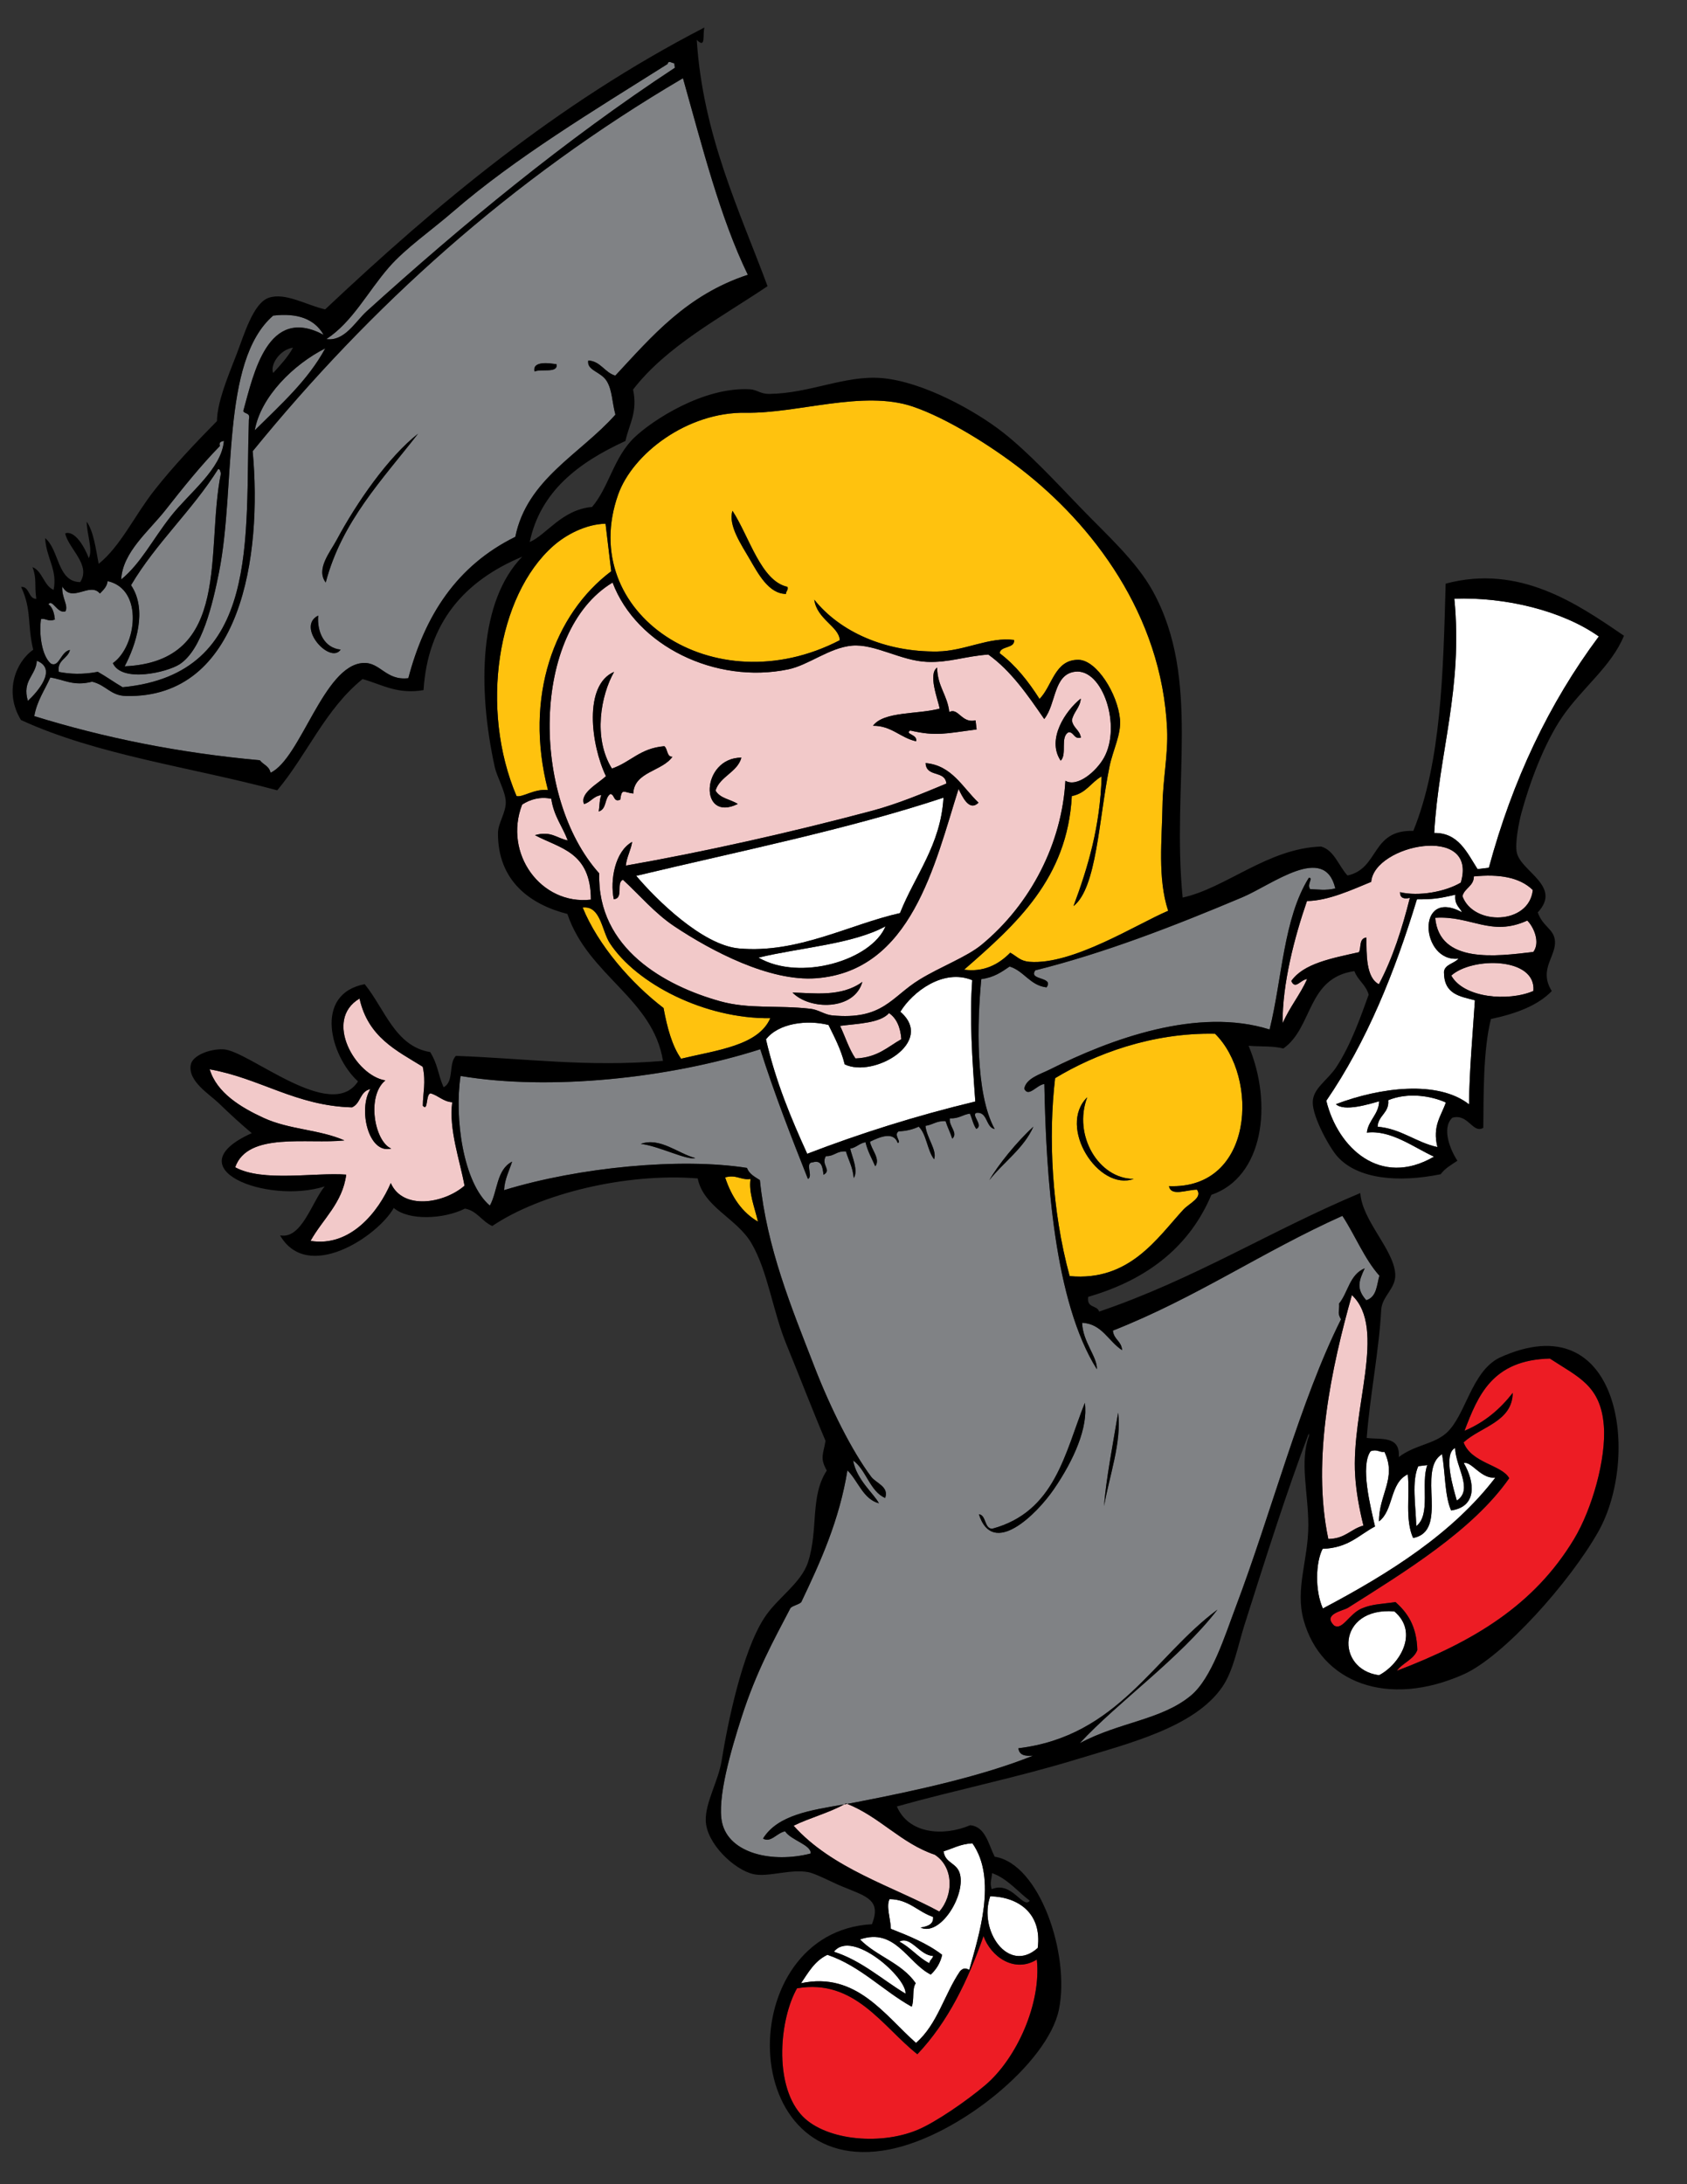 <?xml version="1.0" encoding="utf-8"?>
<!-- Generator: Adobe Illustrator 14.0.0, SVG Export Plug-In . SVG Version: 6.00 Build 43363)  -->
<!DOCTYPE svg PUBLIC "-//W3C//DTD SVG 1.0//EN" "http://www.w3.org/TR/2001/REC-SVG-20010904/DTD/svg10.dtd">
<svg version="1.0" xmlns="http://www.w3.org/2000/svg" xmlns:xlink="http://www.w3.org/1999/xlink" x="0px" y="0px" width="612px"
	 height="792px" viewBox="0 0 612 792" enable-background="new 0 0 612 792" xml:space="preserve">
<rect x="0" y="0" width="612" height="792" fill="#333333" stroke="none"/>
<g id="Layer_2_x23_808284">
	<g>
		<g>
			<path fill="none" d="M221.425,287.906c-2.235,1.464-1.215,5.487-4.235,6.335c0.375-1.936,0.233-4.277,0.953-5.942
				c-2.952,0.406-3.721,2.527-6.271,3.249c-1.637-3.966,5.001-7.329,7.946-10.109c-5.4-11.198-8.243-33.04,2.961-37.816
				c-4.812,8.468-7.692,23.954-0.794,35.059c6.817-2.308,10.147-7.373,19.008-8.105c1.271,0.906,0.841,3.975,2.954,3.809
				c-3.646,5.328-13.92,5.414-14.216,13.358c-3.661-0.446-4.099-2.075-4.728,2.231C222.457,291.008,223.057,288.058,221.425,287.906
				z"/>
			<path fill="#808285" d="M294.103,672.091c-14.032,3.606-29.595-0.061-32.136-11.134c-1.989-8.642,3.349-26.763,7.066-38.291
				c5.371-16.686,11.585-27.784,17.733-39.586c0.977-0.967,2.93-1.166,3.907-2.133c7.058-14.772,13.83-29.754,16.75-47.794
				c3.896,3.852,5.673,10.438,11.422,11.951c-1.628-3.309-8.167-8.525-9.354-15.528c4.759,3.384,6.061,11.205,11.619,13.592
				c1.465-4.13-3.271-5.297-5.087-7.715c-6.856-9.168-14.681-24.672-20.609-39.987c-8.353-21.51-17.199-42.788-19.749-67.544
				c-1.792-1.207-3.808-2.11-4.693-4.433c-23.969-3.77-60.739-0.317-88.109,8.062c0.226-4.051,1.851-6.985,2.923-10.34
				c-5.72,2.923-5.215,10.753-8.078,15.952c-9.708-8.219-12.925-31.871-10.628-47.01c32.248,5.414,75.654,0.889,108.725-9.699
				c5.205,16.373,11.227,31.746,17.292,47.044c2.044-0.887-1.326-5.998,1.774-6.04c3.217-0.94,3.56,1.776,3.873,4.531
				c3.174-1.733-1.05-3.551,0.855-6.763c3.214,0.049,3.825-1.949,7.288-1.705c0.938,3.199,2.481,5.651,2.821,9.651
				c1.78-2.659-0.675-7.949-1.278-10.669c2.309-0.416,3.239-1.915,5.548-2.33c0.804,3.372,2.301,5.881,3.544,8.732
				c2.023-2.653-1.54-6.197-1.902-8.929c3.606-1.751,8.546-3.8,10.045,0.461c1.563-0.274-1.648-2.907,0.329-4.202
				c3.004-0.117,5.318-0.775,7.288-1.705c2.836,2.678,3.1,8.646,5.578,11.818c1.215-3.181-2.758-7.821-3.116-12.114
				c2.697-0.357,3.921-1.874,7.288-1.705c0.702,2.239,1.707,4.113,2.428,6.368c2.281-2.094-1.358-4.537-0.885-7.386
				c3.367,0.169,4.573-1.346,7.271-1.704c0.822,1.792,1.237,4.101,2.33,5.548c2.828-1.292-2.154-5.239,0.132-5.843
				c4.028-0.396,3.271,5.297,6.532,5.877c-7.099-12.92-6.34-39.008-4.85-54.362c4.612-0.587,7.405-2.604,10.275-4.561
				c5.201,1.579,7.453,6.911,13.393,7.552c2.856-3.95-6.763-2.45-4.07-6.172c25.024-6.242,50.3-16.035,75.08-26.479
				c10.88-4.582,29.9-19.678,33.747-3.212c-3.646,0.836-6.205,0.328-9.126,0.261c-1.305-1.908,1.352-4.203-0.492-4.104
				c-9.222,14.806-9.635,36.535-14.223,54.983c-26.008-8.191-57.557,3.376-79.838,14.562c-3.272,1.641-8.523,3.12-9.16,6.925
				c1.54,3.301,4.527-1.444,7.288-1.706c0.628,33.606,3.584,78.83,19.054,103.424c0.251-4.418-5.119-9.862-5.349-16.842
				c7.199,0.3,9.552,6.765,14.508,9.916c-0.272-3.436-2.998-3.751-3.347-7.091c30.241-11.914,54.319-28.656,83.256-41.611
				c4.625,7.043,8.016,15.654,13.423,21.701c-0.991,3.449-0.935,7.691-4.762,8.896c-3.731-4.219-2.677-6.998-0.556-11.588
				c-5.548,2.33-5.984,8.678-9.292,12.768c0.172,3.032-0.752,3.281,0.688,5.745c-14.81,29.541-25.102,69.71-38.261,104.482
				c-3.832,10.137-8.604,25.606-16.156,31.905c-10.755,8.954-26.009,9.603-40.38,17.325c14.1-15.199,36.156-30.572,49.971-48.444
				c-23.08,17.109-36.038,45.891-72.213,50.261c0.343,2.716,2.702,2.867,5.301,2.694c-18.233,7.336-42.073,12.604-63.736,16.795
				c-1.221,0.233-2.441,0.466-3.664,0.682c-0.146-0.068-0.294-0.138-0.439-0.189c-0.227,0.131-0.454,0.262-0.683,0.376
				c-11.978,2.077-24.072,3.77-29.421,12.389c2.819,1.674,5.039-2.096,8.01-2.625C286.975,667.309,294.333,668.941,294.103,672.091z
				 M359.91,554.336c-2.892-0.104-2.068-4.956-4.792-5.254c5.009,15.894,21.043-0.094,27.197-9.086
				c7.266-10.583,12.49-22.413,11.232-31.315C386.271,526.982,382.712,548.221,359.91,554.336z M405.628,512.228
				c-1.764,10.757-4.496,24.716-5.094,33.91C402.336,535.411,406.982,522.957,405.628,512.228z M358.897,427.938
				c5.177-6.586,12.496-11.504,15.99-19.397C368.88,413.977,361.937,422.613,358.897,427.938z M232.467,414.784
				c6.434,0.721,16.911,6.09,19.761,5.124C246.021,418.328,239.414,412.252,232.467,414.784z"/>
			<path fill="#808285" d="M133.021,112.875c-4.099,3.717-8.013,11.001-14.61,10.075c9.535-6.259,14.913-17.101,22.688-26.028
				c6.1-6.992,15.284-13.278,23.376-20.283c22.408-19.387,50.734-36.431,77.679-53.413c0.422-1.542,1.473-0.298,2.462-0.295
				c0.063,0.53,0.129,1.077,0.196,1.642C204.863,50.849,167.711,81.506,133.021,112.875z"/>
			<path fill="#808285" d="M117.983,126.332c-6.288,11.645-16.23,20.433-25.56,29.702
				C94.585,143.826,106.486,132.132,117.983,126.332z"/>
			<path fill="#808285" d="M10.11,254.141c-2.19-7.421,2.915-9.108,3.252-14.542C20.985,242.57,13.546,250.971,10.11,254.141z"/>
			<path fill="#808285" d="M62.021,187.149c-6.802,8.654-10.858,17.066-18.059,22.976c0.54-9.968,9.982-17.43,16.122-25.241
				c6.351-8.08,12.87-16.197,19.7-23.173c-0.476-1.365,0.446-1.631,1.444-1.838C80.384,170.051,68.625,178.727,62.021,187.149z"/>
			<path fill="#808285" d="M80.144,171.658c-5.7,27.981,4.202,68.21-34.907,69.949c4.012-7.626,8.355-20.443,2.303-29.413
				c8.997-15.23,22.226-27.135,31.586-42.079C79.915,170.038,79.879,171.048,80.144,171.658z"/>
			<path fill="#808285" d="M90.29,152.127c-1.465,43.204,4.499,92.247-45.809,97.062c-3.075-1.782-5.908-3.854-8.994-5.583
				c-5.545,1.046-10.081,0.827-14.148,0.031c-0.76-4.314,3.344-4.806,4.039-7.976c-3.358,0.628-3.858,6.445-6.894,4.988
				c-3.393-2.836-4.375-10.888-3.608-16.217c1.93-0.249,2.579,1.113,5.022,0.231c-0.22-2.558-0.923-4.52-2.33-5.548
				c1.433-2.08,3.171,3.453,6.138,2.594c1.273-2.112-1.481-5.129-1.082-9.027c3.486,6.225,9.943-1.833,13.623,2.53
				c1.218-1.273,2.569-2.441,2.791-4.497c13.221,2.942,10.495,23.751,1.899,29.741c3.295,7.236,19.7,3.311,24.193,0.431
				c8.194-5.283,12.039-21.977,14.318-33.35c6.249-31.36,0.466-76.436,19.646-93.094c8.722-1.028,14.962,1.121,18.299,6.964
				c-20.253-10.823-25.373,14.036-29.138,27.634C88.751,150.283,90.921,149.433,90.29,152.127z"/>
			<path fill="#808285" d="M98.146,280.203c-0.508-2.506-2.672-2.906-3.873-4.531c-29.385-2.653-56.528-8.159-81.835-16
				c0.925-5.453,3.779-9.419,5.814-13.999c4.905,0.696,8.32,3.287,15.166,1.513c5.184,1.287,6.641,5.049,12.276,5.188
				c41.861,0.967,49.475-50.848,45.972-88.756c42.697-52.412,93.471-98.49,156.098-135.252
				c7.016,24.827,13.411,50.405,23.525,71.271c-22.206,7.326-34.743,22.252-48.064,36.562c-3.858-1.081-5.309-5.226-9.814-5.484
				c-0.653,3.668,4.587,3.977,6.729,7.519c1.991,3.299,1.871,7.511,3.116,12.114c-12.679,14.319-32.078,23.355-36.313,44.311
				c-21.323,10.499-32.881,28.671-38.812,51.252c-8.224,0.986-10.163-5.927-16.477-5.5
				C117.37,241.339,109.097,275.057,98.146,280.203z M115.44,223.204c-8.165,4.083,4.345,17.88,8.139,12.344
				C117.702,234.986,114.948,229.229,115.44,223.204z M122.141,195.762c-2.366,4.428-7.643,10.611-3.975,15.461
				c5.839-22.188,20.586-37.344,33.492-53.962C140.832,165.755,129.397,182.214,122.141,195.762z M201.921,132.09
				c-2.104-0.337-8.918-1.481-8.01,2.625C196.313,133.629,202.448,135.479,201.921,132.09z"/>
		</g>
	</g>
</g>
<g id="Layer_3_x23_FFC20E">
	<g>
		<g>
			<path fill="none" d="M330.201,264.881c-2.164,1.334,2.804,1.398,2.133,3.907c-5.716-1.24-8.901-5.68-15.641-5.618
				c3.942-5.311,16.249-4.063,24.21-6.231c-0.691-3.455-4.285-12.459-0.949-14.871c0.185,7.037,3.69,9.808,4.429,16.119
				c3.243-1.741,4.496,4.23,9.52,3.021c0.131,1.094,0.263,2.188,0.394,3.283C342.975,265.97,339.688,267.057,330.201,264.881z"/>
			<path fill="#FFC20E" d="M429.275,438.634c-9.485,10.294-19.555,26.121-41.235,24.088c-6.517-23.846-7.779-50.594-5.271-71.776
				c14.442-8.72,35.042-16.565,58.008-16.109c15.959,15.656,14.241,56.463-16.688,55.261c0.689,3.872,6.448,1.274,10.144,1.282
				C436.356,434.334,431.44,436.293,429.275,438.634z M394.422,397.874c-10.912,10.69,4.084,34.231,16.866,29.596
				C398.594,427.481,389.17,411.649,394.422,397.874z"/>
			<path fill="#FFC20E" d="M274.972,442.973c-5.611-3.265-9.507-8.712-11.912-16.037c4.126-1.171,5.593,1.081,9.225,0.56
				C271.519,432.391,273.787,437.859,274.972,442.973z"/>
			<path fill="#FFC20E" d="M279.45,369.195c-4.337,9.972-19.32,11.577-32.37,14.701c-3.281-4.654-5.041-11.241-6.365-18.384
				c-11.762-8.997-23.747-22.753-29.342-36.443c6.587-0.754,6.91,8.451,9.879,12.968
				C230.964,356.795,255.762,369.502,279.45,369.195z"/>
			<path fill="#FFC20E" d="M198.775,286.458c-5.071-0.485-9.203,2.803-11.392,2.198c-13.409-31.571-7.042-72.657,13.279-90.649
				c4.639-4.129,11.897-7.964,19.008-8.105c0.688,5.745,1.377,11.49,2.065,17.235C201.084,222.653,190.025,252.664,198.775,286.458z
				"/>
			<path fill="#FFC20E" d="M366.494,345.445c-4.373,4.461-9.799,7.088-16.742,6.168c18.843-16.427,37.479-32.986,39.074-62.956
				c5.285-1.05,6.933-4.958,10.801-7.122c-0.484,17.956-4.894,32.828-10.184,47.006c8.442-6.544,9.13-31.341,13.073-50.683
				c1.218-5.904,4.299-11.598,3.778-17.102c-0.855-9.159-8.448-21.43-15.064-21.504c-8.665-0.089-9.414,9.436-14.118,14.179
				c-4.101-6.429-8.699-12.243-14.474-16.58c0.276-2.756,5.551-1.584,5.253-4.792c-9.01-1.227-17.951,4.042-27.805,4.165
				c-18.855,0.265-35.327-7.075-44.688-18.77c0.938,7.103,9.043,9.756,9.252,14.691c-45.855,23.74-95.557-9.95-80.415-52.782
				c5.218-14.777,25.03-30.072,46.389-29.701c18.7,0.326,42.462-8.349,60.483-2.253c12.436,4.198,28.553,14.373,39.355,22.755
				c25.467,19.737,51.098,52.428,52.933,94.369c0.393,8.919-1.538,18.135-1.679,27.673c-0.172,12.022-1.833,26.234,2.062,38.047
				c-11.405,4.835-34.583,19.684-50.229,18.506C370.086,348.5,369.059,346.872,366.494,345.445z M285.157,215.353
				c-0.093-1.064,0.906-1.271,0.525-2.56c-9.609-2.04-13.806-18.1-19.954-27.578c-1.646,5.227,3.142,12.18,6.267,17.563
				C275.078,208.098,278.933,215.371,285.157,215.353z"/>
		</g>
	</g>
</g>
<g id="Layer_4_x23_F2C9C9">
	<g>
		<g>
			<path fill="#F2C9C9" d="M326.982,376.819c-4.974,2.781-8.568,6.646-16.645,6.989c-2.311-3.365-3.721-7.896-5.579-11.818
				c6.782-0.865,14.483-1.007,17.76-4.626C325.089,369.12,326.637,372.195,326.982,376.819z"/>
			<path fill="#F2C9C9" d="M339.109,672.525c6.976,4.522,6.83,14.738,1.638,20.615c-16.879-9.146-38.927-15.558-52.847-31.129
				c5.765-2.841,12.831-4.659,18.325-7.729c0.374-0.062,0.748-0.124,1.122-0.187C319.108,658.74,326.91,668.42,339.109,672.525z"/>
			<path fill="#F2C9C9" d="M494.615,553.178c-4.687,1.272-6.539,4.772-12.738,4.856c-6.132-29.026,1.346-62.874,8.55-88.435
				c12.882,12.123-0.41,41.447,1.204,65.621C492.007,540.969,493.064,546.895,494.615,553.178z"/>
			<path fill="#F2C9C9" d="M556.28,359.331c-9.17,3.943-25.329,2.532-29.789-5.588C534.051,346.923,557.354,347.01,556.28,359.331z"
				/>
			<path fill="#F2C9C9" d="M554.053,333.791c2.42,2.398,4.77,7.961,2.197,11.392c-13.475,1.597-34.077,4.361-35.598-12.384
				C533.623,331.921,540.901,339.824,554.053,333.791z"/>
			<path fill="#F2C9C9" d="M556.057,322.729c-1.312,12.645-21.57,13.061-25.522,2.226c0.709-2.912,4.175-3.657,4.138-7.155
				C543.805,316.878,551.301,318.061,556.057,322.729z"/>
			<path fill="#F2C9C9" d="M474.198,355.015c-2.545,5.681-6.431,10.309-8.898,16.051c-0.147-14.256,4.313-31.301,8.837-44.348
				c7.741-0.095,16.25-4.063,23.309-6.956c1.066-13.534,38.864-21.151,32.499,0.268c-5.566,3.338-15.294,5.093-22.061,3.476
				c0.002,2.185,1.45,2.549,3.578,2.068c-2.823,11.178-6.225,21.87-11.232,31.315c-4.728-2.399-4.491-10.995-4.527-16.939
				c-2.755,0.312-1.833,3.515-2.692,5.317c-9.813,2.199-20.066,4.052-24.557,10.435
				C469.893,359.034,471.812,355.214,474.198,355.015z"/>
			<path fill="#F2C9C9" d="M141.764,428.983c-4.431,10.348-14.667,23.35-29.104,20.97c4.409-7.934,11.593-13.686,12.938-24.027
				c-11.412-0.869-30.31,2.8-40.278-2.665c4.517-12.96,26.372-8.312,39.624-9.743c-9.134-4.005-19.938-3.854-29.28-8.146
				c-8.314-3.825-17.03-9.111-19.595-17.631c18.267,3.222,31.226,13.237,51.602,13.796c3.288-1.365,2.761-5.76,6.698-6.63
				c-4.492,7.094-0.802,23.701,7.562,21.571c-6.044-2.536-9.079-19.03-2.129-24.719c-10.78-1.674-22.57-21.905-9.367-29.679
				c3.103,14.023,13.429,18.856,22.925,24.725c1.236,5.679,0.059,9.462,0.031,14.148c2.02,2.238,0.978-4.141,2.791-4.497
				c2.867,0.767,4.575,3.008,7.878,3.219c-1.29,9.936,2.776,20.999,4.459,30.267C161.09,436.414,146.109,438.903,141.764,428.983z"
				/>
			<path fill="#F2C9C9" d="M194.078,302.838c9.042,4.831,20.265,6,20.283,23.376c-18.136,2.069-31.802-16.741-24.943-34.472
				c2.913-1.893,6.549-2.953,10.571-2.099c0.937,6.374,4.057,9.972,5.972,15.101C202.093,304.011,199.86,301.157,194.078,302.838z"
				/>
			<path fill="#F2C9C9" d="M333.552,355.22c-10.244,6.274-13.2,14.746-31.746,12.961c-2.632-0.257-4.949-2.078-7.78-2.397
				c-12.114-1.375-22.242,0.22-32.793-2.73c-19.827-5.533-44.612-19.004-43.849-46.359c-24.798-27.622-24.681-87.713,4.845-105.455
				c8.66,22.913,37.327,36.942,63.71,31.474c7.396-1.528,14.861-7.833,23.112-8.597c8.304-0.752,17.798,5.533,27.326,5.882
				c7.998,0.308,13.749-2.064,22.159-2.655c8.253,5.914,14.26,14.646,20.283,23.376c4.397-5.417,3.255-16.259,11.263-17.167
				c9.925-1.12,16.844,19.712,10.4,31.22c-2.714,4.852-9.624,10.865-13.985,8.335c-1.249,22.575-12.479,44.646-30.342,59.412
				C350.728,347.022,341.306,350.458,333.552,355.22z M287.495,359.907c6.287,6.444,22.479,6.533,25.343-3.87
				C305.156,361.692,294.865,360.046,287.495,359.907z M296.03,354.721c34.639-2.573,43.067-41.356,51.696-68.631
				c1.304,2.48,3.783,8.409,7.254,4.958c-5.812-5.512-9.67-13.548-19.201-14.348c0.276,5.343,7.021,2.437,7.549,7.42
				c-8.441,3.509-17.62,7.384-27.1,9.907c-29.445,7.847-61.216,14.95-89.194,19.846c0.326-3.213,1.82-5.508,2.299-8.6
				c-6.203,3.379-8.104,13.857-6.667,20.778c3.729-0.291,0.699-5.894,3.317-7.057c6.083,5.601,11.532,12.146,18.676,16.909
				C258.115,344.853,279.166,355.962,296.03,354.721z M268.961,274.717c-14.687,0.026-15.501,23.762-1.315,16.807
				c-2.617-1.715-6.392-1.957-8.075-4.859C261.171,281.496,267.535,280.039,268.961,274.717z M217.19,294.241
				c3.02-0.848,2-4.871,4.235-6.335c1.631,0.151,1.031,3.102,3.578,2.068c0.628-4.307,1.066-2.677,4.728-2.231
				c0.296-7.944,10.571-8.03,14.216-13.358c-2.113,0.167-1.684-2.903-2.954-3.809c-8.861,0.732-12.191,5.797-19.008,8.105
				c-6.898-11.105-4.019-26.591,0.794-35.059c-11.204,4.777-8.361,26.618-2.961,37.816c-2.944,2.781-9.583,6.143-7.946,10.109
				c2.55-0.722,3.319-2.843,6.271-3.249C217.423,289.964,217.565,292.306,217.19,294.241z M392.082,253.304
				c-5.452,4.295-12.543,14.736-7.292,22.518c2.43-2.303-0.349-8.699,2.924-10.34c1.963,0.025,1.881,2.671,4.398,1.97
				c-0.449-2.877-2.781-3.378-3.249-6.271C389.419,258.149,391.852,256.592,392.082,253.304z M332.334,268.788
				c0.671-2.508-4.297-2.572-2.133-3.907c9.487,2.176,12.773,1.088,24.095-0.39c-0.131-1.094-0.263-2.188-0.394-3.283
				c-5.023,1.209-6.276-4.763-9.52-3.021c-0.738-6.311-4.244-9.082-4.429-16.119c-3.336,2.412,0.258,11.416,0.949,14.871
				c-7.961,2.168-20.268,0.92-24.21,6.231C323.433,263.108,326.618,267.548,332.334,268.788z"/>
		</g>
	</g>
</g>
<g id="Layer_5_x23_FFFFFF">
	<g>
		<g>
			<path fill="#FFFFFF" d="M524.515,399.767c-1.67,4.883-4.967,8.486-3.058,16.166c-7.835-1.697-13.11-6.649-21.695-7.373
				c0.151-4.094,4.323-5.026,3.842-9.617C510.757,395.969,519.251,397.38,524.515,399.767z"/>
			<path fill="#FFFFFF" d="M520.209,419.412c-19.404,11.309-34.894-3.172-39.059-20.276c14.672-21.425,24.786-46.433,32.871-73.035
				c5.739-0.011,7.642-0.205,13.952-1.672c-0.395,3.655,1.451,4.439,2.428,6.369c-16.91-9.125-15.062,18.316-1.315,16.807
				c-1.482,1.808-4.975,2.053-5.253,4.792c-0.035,8.242,5.886,8.885,11.225,10.31c-0.809,12.498-1.962,24.724-2.14,37.718
				c-11.248-8.764-32.016-6.223-48.288-0.041c3.036,2.758,11.715,0.07,15.691-1.048c-0.17,4.807-3.918,6.817-4.467,11.357
				C504.594,409.663,512.665,415.945,520.209,419.412z"/>
			<path fill="#FFFFFF" d="M540.121,314.648c-1.367,0.164-2.735,0.328-4.104,0.492c-3.886-6.09-6.96-13.214-15.722-13.1
				c1.632-28.934,10.479-52.21,7.302-84.955c18.617-0.653,39.18,4.358,52.405,13.699
				C561.936,254.993,548.675,282.978,540.121,314.648z"/>
			<path fill="#FFFFFF" d="M527.873,525.051c0.225,7.084,6.712,15.047,0.621,19.072C527.34,539.995,523.383,527.236,527.873,525.051
				z"/>
			<path fill="#FFFFFF" d="M513.786,553.378c-0.199-7.59-1.737-16.233,0.726-21.731c1.094-0.131,2.188-0.262,3.282-0.394
				C515.348,537.755,519.2,549.208,513.786,553.378z"/>
			<path fill="#FFFFFF" d="M479.903,583.245c-2.967-6.669-2.589-16.825-0.095-21.633c9.38-0.31,13.15-5.027,19.008-8.105
				c-1.646-7.226-5.42-21.932-1.604-27.279c2.424-0.897,3.092,0.479,5.022,0.23c4.587,9.475-2.022,15.4-1.974,25.211
				c5.434-4.154,3.782-13.877,10.441-17.068c0.84,7.443-1.072,16.379,1.933,23.077c13.211-2.502,1.244-24.793,10.51-30.396
				c1.167,6.693,0.95,15.165,3.279,20.419c9.499-1.347,8.633-10.313,4.599-17.201c2.825-0.737,6.256,5.894,11.456,5.287
				C527.077,555.896,504.419,570.3,479.903,583.245z"/>
			<path fill="#FFFFFF" d="M338.512,709.226c-0.161,1.112-1.297,1.474-1.346,2.658c-4.08-2.061-6.865-5.768-10.931-7.847
				C330.463,701.83,333.626,709.117,338.512,709.226z"/>
			<path fill="#FFFFFF" d="M302.534,707.71c6.506-8.376,26.478,9.366,25.964,15.203C319.918,717.749,312.618,710.958,302.534,707.71
				z"/>
			<path fill="#FFFFFF" d="M348.326,714.709c-5.743,8.371-8.212,19.316-16.023,26.062c-11.304-9.953-21.685-25.949-41.72-21.64
				c2.66-3.857,4.879-8.061,9.587-10.307c11.932,4.051,20.056,12.945,30.559,18.814c1.048-2.397,0.028-6.42,1.479-8.502
				c-5.085-7.403-14.172-9.713-20.219-15.891c12.761-4.374,17.274,8.544,25.668,12.74c2.014-1.871,3.469-4.196,4.138-7.155
				c-5.406-4.156-11.986-6.819-18.611-9.425c-0.093-3.526-1.815-8.35-0.458-10.767c6.907,0.039,10.264,4.597,15.756,6.437
				c0.29,2.705-1.965,3.427-4.53,3.873c7.015,3.252,16.153-11.232,14.349-19.202c-1.019-4.439-5.358-3.901-6.007-8.438
				c3.397-1.031,6.062-2.669,10.473-2.92c9.106,12.888,2.274,33.6-1.156,45.925C350.282,713.521,349.428,713.623,348.326,714.709z"
				/>
			<path fill="#FFFFFF" d="M376.461,706.343c-10.644,9.601-21.611-6.377-17.231-18.747
				C369.56,687.832,378.072,693.888,376.461,706.343z"/>
			<path fill="#FFFFFF" d="M500.285,607.441c-15.93-2.097-15.291-24.841,5.552-23.142
				C514.99,592.082,507.538,603.711,500.285,607.441z"/>
			<path fill="#FFFFFF" d="M353.814,399.41c-21.713,5.221-41.93,11.633-60.979,18.962c-5.817-12.796-11.359-25.902-14.962-41.496
				c4.58-5.925,14.975-7.171,22.684-5.216c2.182,4.456,4.501,8.757,5.874,14.281c10.527,5.069,32.991-8.064,20.191-19.069
				c4.373-7.218,15.626-15.782,26.082-11.45C351.675,368.969,352.696,384.144,353.814,399.41z"/>
			<path fill="#FFFFFF" d="M326.498,331.091c-18.409,4.131-37.05,14.724-58.402,12.826c-13.446-1.198-30.391-18.141-37.287-26.333
				c37.717-9.012,76.872-16.878,111.468-28.342C341.243,306.518,331.957,317.308,326.498,331.091z"/>
			<path fill="#FFFFFF" d="M321.244,335.883c-5.097,12.317-31.011,20.105-46.09,11.351
				C290.613,343.525,309.327,342.375,321.244,335.883z"/>
		</g>
	</g>
</g>
<g id="Layer_6_x23_ED1C24">
	<g>
		<g>
			<path fill="#ED1C24" d="M506.752,605.834c2.033-2.862,6.173-4.069,7.42-7.549c-0.245-8.851-3.691-13.588-7.908-17.366
				c-4.925,0.729-8.383,0.675-12.212,2.296c-4.657,1.945-7.038,8.127-10.079,6.202c-4.28-4.17,3.25-5.298,5.057-6.434
				c20.392-12.919,45.226-27.982,58.473-46.966c-2.575-4.842-13.764-5.443-16.543-13.002c6.249-5.743,17.67-7.407,17.828-17.953
				c-4.436,5.683-9.922,10.554-17.499,13.751c4.932-12.974,10.172-25.689,30.976-26.188c10.148,6.675,18.416,9.674,19.562,24.295
				c0.937,11.872-4.213,30.267-10.873,41.262C556.537,582.039,534.683,595.186,506.752,605.834z"/>
			<path fill="#ED1C24" d="M332.757,772.351c-14.18,5.845-34.372,3.495-42.313-5.751c-9.795-11.4-7.547-34.615-1.306-45.63
				c20.915-3.634,31.015,13.938,43.656,23.905c11.18-11.78,18.319-26.736,24.004-42.836c2.71,7.566,11.263,13.514,19.334,8.506
				c1.691,15.856-7.273,35.835-18.687,45.527C350.596,761.871,339.269,769.663,332.757,772.351z"/>
		</g>
	</g>
</g>
<g id="Layer_1_x23_000000">
	<g>
		<g>
			<path fill="#000000" d="M322.776,779.374c-56.528,11.231-57.169-78.929-6.453-81.642c3.467-8.845-1.916-10.055-10.798-13.69
				c-3.408-1.378-9.56-4.665-12.276-5.188c-6.617-1.236-14.566,1.901-19.893,0.719c-6.911-1.514-17.206-11.154-17.33-19.568
				c-0.097-6.596,4.586-14.268,5.75-21.483c2.144-13.368,7.407-39.354,15.437-51.798c4.693-7.292,13.347-12.509,15.892-20.22
				c3.879-11.772,0.658-23.891,6.833-33.285c-2.598-4.597-1.273-5.848-0.458-10.768c-4.781-11.237-9.205-22.83-14.175-34.93
				c-4.992-12.132-6.74-26.577-12.731-36.769c-5.355-9.088-17.361-13.025-19.46-23.457c-26.159-2.068-57.224,5.574-74.52,17.255
				c-3.711-1.585-5.572-5.541-9.913-6.305c-7.807,3.884-20.455,4.429-25.834-0.234c-5.794,10.269-31.25,27.228-41.248,9.938
				c7.842,1.471,11.452-11.97,16.187-17.757c-20.645,6.602-55.024-6.466-26.456-19.307c-4.109-3.462-7.224-6.297-12.144-11.032
				c-3.156-3.038-11.142-7.874-9.977-13.789c0.663-3.444,7.042-5.787,11.818-5.579c9.153,0.395,39.039,26.765,48.845,11.629
				c-9.946-9.041-16.262-31.645,2.418-35.254c7.319,8.974,11.043,22.541,23.763,24.625c2.883,4.667,2.613,7.474,4.856,12.737
				c3.92-1.875,1.714-8.564,4.466-11.357c24.836,0.874,47.791,4.142,75.141,1.818c-3.674-22.696-27.112-30.865-34.689-53.284
				c-13.11-3.32-25.336-11.706-25.173-29.45c0.037-3.456,2.932-7.375,2.825-11.161c-0.108-3.941-3.155-8.814-4.036-12.836
				c-6.287-28.869-5.625-60.114,10.027-76.107c-21.208,8.854-34.28,24.087-35.824,48.397c-9.692,1.612-15.184-2.1-22.125-4.009
				c-13.537,10.918-20.05,27.342-30.945,40.337c-31.075-8.364-65.3-12.761-92.962-25.489c-6.158-9.998-2.074-20.928,4.438-25.489
				c-2.249-9.217-0.455-14.358-4.395-22.783c3.147-0.221,2.532,4.344,5.514,4.334c-0.747-5.218,0.258-7.107-1.377-11.49
				c3.601,1.39,4.103,6.741,7.647,8.241c1.487-7.271-2.608-11.342-3.083-18.777c5.163,4.151,4.366,15.883,12.734,15.956
				c4.056-6.244-4.196-12.002-5.447-17.662c3.407-1.241,6.988,4.765,8.566,8.963c1.568-2.98-0.789-9.045-0.753-13.229
				c2.525,3.704,3.262,9.703,4.331,15.298c7.976-6.384,13.022-17.534,20.127-26.554c7.058-8.98,15.102-17.401,22.786-25.208
				c0.13-6.728,3.524-15.025,7.095-24.16c2.742-7.075,6.026-18.603,11.69-20.548c5.997-2.054,13.82,2.732,20.466,4.208
				c40.6-38.216,83.748-74.414,137.597-102.217c-0.754,2.675,0.663,7.847-2.791,4.497c2.231,34.541,15.498,61.879,25.687,89.309
				c-17.352,11.653-36.641,21.751-48.787,37.48c1.78,8.337-1.534,12.671-2.76,18.646c-17.151,7.831-30.874,18.355-34.737,36.629
				c5.998-2.488,11.568-11.723,22.62-12.701c6.13-7.169,7.864-18.025,15.301-25.143c6.439-6.183,25.083-18.493,42.021-17.522
				c2.462,0.139,3.793,1.696,6.861,1.675c14.76-0.139,27.569-6.859,40.918-5.736c14.873,1.235,34.048,11.893,43.985,19.703
				c9.19,7.224,18.611,17.385,28.26,27.415c9.327,9.67,20.04,19.174,26.09,30.155c17.693,32.15,6.732,69.78,10.815,111.088
				c15.782-3.47,30.865-17.851,50.229-18.506c4.832,1.398,6.344,7.062,9.583,10.506c11.613-2.519,8.447-16.639,23.868-16.18
				c10.155-24.96,10.829-57.403,11.734-89.649c26.82-7.168,47.794,7.35,64.682,18.888c-4.549,11.107-15.069,18.837-22.295,29.311
				c-6.705,9.752-12.035,24.318-14.941,35.09c-0.791,2.956-2.425,10.887-1.611,14.345c1.636,6.846,16.437,12.113,7.58,21.569
				c1.776,5.129,5.704,5.924,6.202,10.079c0.71,5.777-6.1,10.461-1.119,18.449c-5.012,5.214-12.894,8.188-22.077,10.138
				c-2.896,11.43-2.638,28.205-2.766,39.441c-3.816,2.312-5.516-5.357-11.257-3.629c-4.029,3.865-0.591,11.864,1.866,15.576
				c-2.233,1.481-4.603,2.841-6.074,4.891c-15.321,3.119-30.012,1.81-37.389-6.342c-2.836-3.112-9.046-14.265-9.022-19.714
				c0.005-5.03,5.25-7.861,8.472-12.67c5.438-8.178,9.175-19.102,11.822-26.391c-1.066-3.688-3.908-5.116-5.186-8.536
				c-17.322,2.492-14.961,20.455-25.773,28.063c-3.69-0.98-8.436-0.637-12.605-0.987c8.931,21.268,5.309,47.63-13.503,54.047
				c-7.619,18.048-22.321,30.528-44.684,36.988c-0.617,4.254,3.206,2.877,3.972,5.352c34.76-11.831,62.244-29.381,94.745-42.987
				c0.669,10.065,12.042,20.305,12.667,29.283c0.376,5.314-4.812,8.034-5.091,13.098c-0.791,14.818-4.13,31.383-5.26,46.416
				c5.131,0.703,12.178-0.991,11.652,6.929c5.769-4.403,12.681-4.606,17.269-8.729c7.029-6.322,8.968-22.129,19.208-27.276
				c44.047-20.158,51.266,35.88,35.853,63.135c-10.375,18.344-34.37,45.188-48.739,51.627c-27.704,12.39-51.877,3.008-58.134-19.673
				c-3.131-11.366,1.709-21.78,1.713-34.337c-0.001-12.019-3.251-22.938,0.269-32.499c-0.033-0.273-0.066-0.547-0.099-0.82
				c-8.086,21.243-15.685,45.394-23.318,69.393c-2.43,7.662-3.985,16.676-8.112,22.616c-10.119,14.55-33.435,20.292-53.448,26.367
				c-21.283,6.487-43.938,11.092-64.557,16.894c4.271,10.032,16.97,10.922,26.621,6.799c5.513,0.554,6.555,6.794,8.861,11.426
				c16.347,2.533,27.427,35.51,23.299,55.481C380.123,748.048,347.948,774.363,322.776,779.374z M290.444,766.6
				c7.941,9.246,28.133,11.596,42.313,5.751c6.512-2.688,17.839-10.479,24.688-16.278c11.413-9.692,20.378-29.671,18.687-45.527
				c-8.071,5.008-16.624-0.939-19.334-8.506c-5.685,16.1-12.824,31.056-24.004,42.836c-12.641-9.967-22.741-27.539-43.656-23.905
				C282.896,731.984,280.649,755.199,290.444,766.6z M332.303,740.771c7.812-6.746,10.28-17.691,16.023-26.062
				c1.102-1.086,1.956-1.188,3.283-0.394c3.431-12.325,10.263-33.037,1.156-45.925c-4.41,0.251-7.075,1.889-10.473,2.92
				c0.648,4.536,4.988,3.998,6.007,8.438c1.805,7.97-7.334,22.454-14.349,19.202c2.565-0.446,4.82-1.168,4.53-3.873
				c-5.492-1.84-8.849-6.397-15.756-6.437c-1.357,2.417,0.365,7.24,0.458,10.767c6.625,2.605,13.205,5.269,18.611,9.425
				c-0.669,2.959-2.124,5.284-4.138,7.155c-8.394-4.196-12.907-17.114-25.668-12.74c6.047,6.178,15.134,8.487,20.219,15.891
				c-1.45,2.082-0.431,6.104-1.479,8.502c-10.503-5.869-18.627-14.764-30.559-18.814c-4.708,2.246-6.928,6.449-9.587,10.307
				C310.618,714.822,320.999,730.818,332.303,740.771z M328.498,722.913c0.514-5.837-19.458-23.579-25.964-15.203
				C312.618,710.958,319.918,717.749,328.498,722.913z M359.229,687.596c-4.38,12.37,6.588,28.348,17.231,18.747
				C378.072,693.888,369.56,687.832,359.229,687.596z M337.166,711.884c0.049-1.185,1.185-1.546,1.346-2.658
				c-4.886-0.108-8.049-7.396-12.276-5.188C330.301,706.116,333.086,709.823,337.166,711.884z M359.755,685.035
				c7.306-3.147,11.377,7.378,13.819,4.172c-4.519-3.413-8.088-8.015-13.687-10.015
				C359.846,681.157,358.959,682.442,359.755,685.035z M340.747,693.141c5.192-5.877,5.338-16.093-1.638-20.615
				c-12.199-4.105-20.001-13.785-31.762-18.429c1.223-0.216,2.443-0.448,3.664-0.682c21.663-4.191,45.503-9.459,63.736-16.795
				c-2.599,0.173-4.958,0.021-5.301-2.694c36.175-4.37,49.133-33.151,72.213-50.261c-13.814,17.872-35.871,33.245-49.971,48.444
				c14.371-7.723,29.625-8.371,40.38-17.325c7.553-6.299,12.324-21.769,16.156-31.905c13.159-34.772,23.451-74.941,38.261-104.482
				c-1.44-2.464-0.517-2.713-0.688-5.745c3.308-4.09,3.744-10.438,9.292-12.768c-2.121,4.59-3.176,7.369,0.556,11.588
				c3.827-1.204,3.771-5.446,4.762-8.896c-5.407-6.047-8.798-14.658-13.423-21.701c-28.937,12.955-53.015,29.697-83.256,41.611
				c0.349,3.34,3.074,3.655,3.347,7.091c-4.956-3.151-7.309-9.616-14.508-9.916c0.229,6.979,5.6,12.424,5.349,16.842
				c-15.47-24.595-18.426-69.818-19.054-103.424c-2.761,0.262-5.748,5.007-7.288,1.706c0.637-3.805,5.888-5.284,9.16-6.925
				c22.281-11.186,53.83-22.753,79.838-14.562c4.588-18.448,5.001-40.177,14.223-54.983c1.844-0.1-0.812,2.196,0.492,4.104
				c2.921,0.066,5.479,0.575,9.126-0.261c-3.847-16.466-22.867-1.37-33.747,3.212c-24.78,10.444-50.056,20.237-75.08,26.479
				c-2.692,3.722,6.927,2.222,4.07,6.172c-5.939-0.641-8.191-5.973-13.393-7.552c-2.87,1.957-5.663,3.974-10.275,4.561
				c-1.49,15.354-2.249,41.442,4.85,54.362c-3.261-0.58-2.504-6.272-6.532-5.877c-2.286,0.604,2.696,4.551-0.132,5.843
				c-1.093-1.447-1.508-3.756-2.33-5.548c-2.697,0.358-3.903,1.873-7.271,1.704c-0.474,2.849,3.166,5.292,0.885,7.386
				c-0.721-2.255-1.726-4.129-2.428-6.368c-3.367-0.169-4.591,1.348-7.288,1.705c0.358,4.293,4.331,8.934,3.116,12.114
				c-2.479-3.172-2.742-9.141-5.578-11.818c-1.97,0.93-4.284,1.588-7.288,1.705c-1.978,1.295,1.234,3.928-0.329,4.202
				c-1.499-4.261-6.438-2.212-10.045-0.461c0.362,2.731,3.926,6.275,1.902,8.929c-1.243-2.852-2.74-5.36-3.544-8.732
				c-2.309,0.415-3.239,1.914-5.548,2.33c0.604,2.72,3.059,8.01,1.278,10.669c-0.34-4-1.883-6.452-2.821-9.651
				c-3.463-0.244-4.074,1.754-7.288,1.705c-1.905,3.212,2.319,5.029-0.855,6.763c-0.312-2.755-0.655-5.472-3.873-4.531
				c-3.1,0.042,0.271,5.153-1.774,6.04c-6.065-15.298-12.087-30.671-17.292-47.044c-33.071,10.588-76.477,15.113-108.725,9.699
				c-2.296,15.139,0.92,38.791,10.628,47.01c2.863-5.199,2.358-13.029,8.078-15.952c-1.072,3.354-2.698,6.289-2.923,10.34
				c27.37-8.379,64.14-11.831,88.109-8.062c0.885,2.322,2.901,3.226,4.693,4.433c2.55,24.756,11.396,46.034,19.749,67.544
				c5.928,15.315,13.752,30.819,20.609,39.987c1.815,2.418,6.552,3.585,5.087,7.715c-5.559-2.387-6.86-10.208-11.619-13.592
				c1.187,7.003,7.726,12.22,9.354,15.528c-5.749-1.514-7.526-8.1-11.422-11.951c-2.92,18.04-9.692,33.021-16.75,47.794
				c-0.977,0.967-2.93,1.166-3.907,2.133c-6.147,11.802-12.362,22.9-17.733,39.586c-3.718,11.528-9.056,29.649-7.066,38.291
				c2.541,11.073,18.104,14.74,32.136,11.134c0.23-3.149-7.128-4.782-9.289-8.044c-2.972,0.529-5.191,4.299-8.01,2.625
				c5.35-8.619,17.443-10.312,29.421-12.389c-5.494,3.069-12.561,4.888-18.325,7.729
				C301.82,677.583,323.868,683.994,340.747,693.141z M514.172,598.285c-1.247,3.479-5.387,4.687-7.42,7.549
				c27.931-10.648,49.785-23.795,64.2-47.652c6.66-10.995,11.81-29.39,10.873-41.262c-1.146-14.621-9.413-17.62-19.562-24.295
				c-20.804,0.499-26.044,13.215-30.976,26.188c7.577-3.197,13.063-8.068,17.499-13.751c-0.158,10.546-11.579,12.21-17.828,17.953
				c2.779,7.559,13.968,8.16,16.543,13.002c-13.247,18.983-38.081,34.047-58.473,46.966c-1.807,1.136-9.337,2.264-5.057,6.434
				c3.041,1.925,5.422-4.257,10.079-6.202c3.829-1.621,7.287-1.567,12.212-2.296C510.48,584.697,513.927,589.435,514.172,598.285z
				 M505.837,584.3c-20.843-1.699-21.481,21.045-5.552,23.142C507.538,603.711,514.99,592.082,505.837,584.3z M479.809,561.612
				c-2.494,4.808-2.872,14.964,0.095,21.633c24.516-12.945,47.174-27.35,62.576-47.458c-5.2,0.606-8.631-6.024-11.456-5.287
				c4.034,6.888,4.9,15.854-4.599,17.201c-2.329-5.254-2.112-13.726-3.279-20.419c-9.266,5.603,2.701,27.894-10.51,30.396
				c-3.005-6.698-1.093-15.634-1.933-23.077c-6.659,3.191-5.008,12.914-10.441,17.068c-0.049-9.811,6.561-15.736,1.974-25.211
				c-1.931,0.248-2.599-1.128-5.022-0.23c-3.816,5.348-0.043,20.054,1.604,27.279C492.959,556.585,489.188,561.303,479.809,561.612z
				 M481.877,558.034c6.199-0.084,8.052-3.584,12.738-4.856c-1.551-6.283-2.608-12.209-2.984-17.957
				c-1.614-24.174,11.678-53.498-1.204-65.621C483.223,495.16,475.745,529.008,481.877,558.034z M514.512,531.646
				c-2.463,5.498-0.925,14.142-0.726,21.731c5.414-4.17,1.562-15.623,4.008-22.125C516.7,531.385,515.605,531.516,514.512,531.646z
				 M528.494,544.123c6.091-4.025-0.396-11.988-0.621-19.072C523.383,527.236,527.34,539.995,528.494,544.123z M388.04,462.722
				c21.681,2.033,31.75-13.794,41.235-24.088c2.165-2.341,7.081-4.3,4.958-7.254c-3.695-0.008-9.454,2.59-10.144-1.282
				c30.929,1.202,32.646-39.604,16.688-55.261c-22.966-0.457-43.565,7.389-58.008,16.109
				C380.261,412.128,381.523,438.876,388.04,462.722z M481.15,399.136c4.165,17.104,19.654,31.585,39.059,20.276
				c-7.544-3.467-15.615-9.749-24.354-8.719c0.549-4.54,4.297-6.551,4.467-11.357c-3.977,1.118-12.655,3.806-15.691,1.048
				c16.272-6.182,37.04-8.723,48.288,0.041c0.178-12.995,1.331-25.221,2.14-37.718c-5.339-1.424-11.26-2.067-11.225-10.31
				c0.278-2.739,3.771-2.984,5.253-4.792c-13.746,1.509-15.595-25.932,1.315-16.807c-0.977-1.929-2.822-2.714-2.428-6.369
				c-6.311,1.467-8.213,1.661-13.952,1.672C505.937,352.703,495.822,377.71,481.15,399.136z M521.457,415.933
				c-1.909-7.68,1.388-11.283,3.058-16.166c-5.264-2.387-13.758-3.797-20.911-0.824c0.481,4.591-3.69,5.523-3.842,9.617
				C508.347,409.283,513.622,414.235,521.457,415.933z M263.06,426.936c2.404,7.325,6.3,12.772,11.912,16.037
				c-1.185-5.113-3.453-10.582-2.687-15.478C268.653,428.017,267.187,425.765,263.06,426.936z M112.66,449.953
				c14.438,2.38,24.673-10.622,29.104-20.97c4.345,9.92,19.326,7.431,26.754,0.956c-1.683-9.268-5.749-20.331-4.459-30.267
				c-3.303-0.211-5.011-2.452-7.878-3.219c-1.813,0.356-0.771,6.735-2.791,4.497c0.028-4.686,1.205-8.469-0.031-14.148
				c-9.496-5.869-19.822-10.702-22.925-24.725c-13.203,7.774-1.414,28.005,9.367,29.679c-6.949,5.689-3.915,22.183,2.129,24.719
				c-8.364,2.13-12.054-14.477-7.562-21.571c-3.937,0.871-3.41,5.265-6.698,6.63c-20.376-0.559-33.335-10.574-51.602-13.796
				c2.564,8.52,11.28,13.806,19.595,17.631c9.342,4.292,20.146,4.142,29.28,8.146c-13.252,1.432-35.106-3.217-39.624,9.743
				c9.968,5.465,28.866,1.796,40.278,2.665C124.253,436.268,117.069,442.02,112.66,449.953z M292.836,418.372
				c19.049-7.329,39.266-13.741,60.979-18.962c-1.118-15.267-2.14-30.441-1.109-43.988c-10.456-4.332-21.709,4.232-26.082,11.45
				c12.8,11.005-9.664,24.138-20.191,19.069c-1.373-5.524-3.692-9.825-5.874-14.281c-7.709-1.955-18.104-0.709-22.684,5.216
				C281.477,392.47,287.019,405.576,292.836,418.372z M526.491,353.743c4.46,8.12,20.619,9.531,29.789,5.588
				C557.354,347.01,534.051,346.923,526.491,353.743z M310.338,383.808c8.076-0.343,11.671-4.208,16.645-6.989
				c-0.346-4.624-1.894-7.699-4.463-9.455c-3.277,3.619-10.979,3.761-17.76,4.626C306.617,375.912,308.027,380.443,310.338,383.808z
				 M465.3,371.066c2.468-5.742,6.354-10.37,8.898-16.051c-2.387,0.199-4.306,4.019-5.745,0.688
				c4.49-6.383,14.743-8.236,24.557-10.435c0.859-1.803-0.062-5.005,2.692-5.317c0.036,5.944-0.2,14.54,4.527,16.939
				c5.008-9.445,8.409-20.138,11.232-31.315c-2.128,0.48-3.576,0.117-3.578-2.068c6.767,1.617,16.494-0.138,22.061-3.476
				c6.365-21.419-31.433-13.802-32.499-0.268c-7.059,2.893-15.567,6.86-23.309,6.956C469.613,339.765,465.152,356.81,465.3,371.066z
				 M247.081,383.896c13.049-3.125,28.032-4.729,32.37-14.701c-23.688,0.307-48.486-12.4-58.198-27.158
				c-2.969-4.518-3.292-13.723-9.879-12.968c5.595,13.69,17.58,27.446,29.342,36.443C242.04,372.655,243.8,379.243,247.081,383.896z
				 M556.25,345.183c2.572-3.43,0.223-8.993-2.197-11.392c-13.151,6.033-20.43-1.87-33.4-0.992
				C522.173,349.543,542.775,346.78,556.25,345.183z M301.806,368.181c18.546,1.784,21.502-6.687,31.746-12.961
				c7.754-4.762,17.176-8.198,22.603-12.698c17.863-14.767,29.093-36.837,30.342-59.412c4.361,2.53,11.271-3.484,13.985-8.335
				c6.443-11.508-0.476-32.34-10.4-31.22c-8.008,0.908-6.865,11.749-11.263,17.167c-6.023-8.73-12.03-17.462-20.283-23.376
				c-8.41,0.591-14.161,2.963-22.159,2.655c-9.528-0.35-19.022-6.635-27.326-5.882c-8.251,0.763-15.716,7.069-23.112,8.597
				c-26.383,5.468-55.05-8.561-63.71-31.474c-29.525,17.742-29.643,77.833-4.845,105.455c-0.763,27.355,24.022,40.826,43.849,46.359
				c10.551,2.95,20.679,1.354,32.793,2.73C296.856,366.104,299.173,367.924,301.806,368.181z M349.752,351.613
				c6.943,0.92,12.369-1.708,16.742-6.168c2.564,1.427,3.592,3.056,7.058,3.316c15.646,1.178,38.823-13.67,50.229-18.506
				c-3.896-11.812-2.234-26.025-2.062-38.047c0.141-9.538,2.071-18.753,1.679-27.673c-1.835-41.941-27.466-74.632-52.933-94.369
				c-10.803-8.383-26.92-18.557-39.355-22.755c-18.021-6.096-41.783,2.579-60.483,2.253c-21.359-0.372-41.171,14.923-46.389,29.701
				c-15.142,42.832,34.56,76.522,80.415,52.782c-0.209-4.935-8.315-7.588-9.252-14.691c9.362,11.695,25.833,19.035,44.688,18.77
				c9.854-0.123,18.795-5.392,27.805-4.165c0.298,3.208-4.977,2.036-5.253,4.792c5.774,4.337,10.373,10.151,14.474,16.58
				c4.704-4.744,5.453-14.268,14.118-14.179c6.616,0.074,14.209,12.345,15.064,21.504c0.521,5.504-2.561,11.198-3.778,17.102
				c-3.943,19.342-4.631,44.139-13.073,50.683c5.29-14.179,9.699-29.05,10.184-47.006c-3.868,2.163-5.516,6.072-10.801,7.122
				C387.231,318.627,368.595,335.186,349.752,351.613z M530.534,324.955c3.952,10.834,24.211,10.418,25.522-2.226
				c-4.756-4.667-12.252-5.851-21.385-4.929C534.709,321.298,531.243,322.043,530.534,324.955z M536.018,315.14
				c1.368-0.164,2.736-0.328,4.104-0.492c8.554-31.67,21.814-59.656,39.882-83.864c-13.226-9.341-33.788-14.352-52.405-13.699
				c3.178,32.745-5.67,56.021-7.302,84.955C529.058,301.926,532.132,309.05,536.018,315.14z M214.361,326.214
				c-0.018-17.375-11.241-18.545-20.283-23.376c5.782-1.681,8.015,1.173,11.883,1.906c-1.916-5.129-5.035-8.727-5.972-15.101
				c-4.022-0.854-7.658,0.207-10.571,2.099C182.56,309.473,196.226,328.283,214.361,326.214z M187.384,288.656
				c2.188,0.605,6.321-2.683,11.392-2.198c-8.75-33.794,2.309-63.805,22.961-79.322c-0.688-5.745-1.377-11.49-2.065-17.235
				c-7.111,0.141-14.369,3.977-19.008,8.105C180.342,215.999,173.975,257.085,187.384,288.656z M94.273,275.672
				c1.201,1.625,3.364,2.025,3.873,4.531c10.952-5.146,19.225-38.864,33.508-39.795c6.314-0.427,8.252,6.486,16.477,5.5
				c5.931-22.581,17.489-40.753,38.812-51.252c4.235-20.956,23.635-29.992,36.313-44.311c-1.245-4.603-1.125-8.814-3.116-12.114
				c-2.142-3.542-7.381-3.85-6.729-7.519c4.505,0.258,5.956,4.403,9.814,5.484c13.322-14.309,25.859-29.235,48.064-36.562
				c-10.114-20.866-16.509-46.444-23.525-71.271c-62.626,36.763-113.401,82.841-156.098,135.252
				c3.502,37.909-4.111,89.724-45.972,88.756c-5.636-0.14-7.093-3.902-12.276-5.188c-6.846,1.774-10.261-0.817-15.166-1.513
				c-2.035,4.58-4.89,8.546-5.814,13.999C37.745,267.513,64.888,273.019,94.273,275.672z M44.481,249.189
				c50.308-4.815,44.344-53.858,45.809-97.062c0.631-2.694-1.539-1.845-2.035-3.086c3.765-13.598,8.885-38.457,29.138-27.634
				c-3.336-5.844-9.577-7.992-18.299-6.964c-19.18,16.659-13.397,61.734-19.646,93.094c-2.279,11.373-6.124,28.067-14.318,33.35
				c-4.494,2.88-20.898,6.806-24.193-0.431c8.595-5.99,11.322-26.799-1.899-29.741c-0.222,2.056-1.573,3.224-2.791,4.497
				c-3.679-4.363-10.137,3.695-13.623-2.53c-0.4,3.898,2.355,6.915,1.082,9.027c-2.967,0.859-4.705-4.674-6.138-2.594
				c1.407,1.028,2.11,2.99,2.33,5.548c-2.444,0.882-3.093-0.479-5.022-0.231c-0.766,5.33,0.216,13.381,3.608,16.217
				c3.036,1.457,3.536-4.36,6.894-4.988c-0.695,3.17-4.799,3.662-4.039,7.976c4.067,0.796,8.603,1.016,14.148-0.031
				C38.573,245.336,41.406,247.407,44.481,249.189z M13.362,239.599c-0.337,5.434-5.442,7.121-3.252,14.542
				C13.546,250.971,20.985,242.57,13.362,239.599z M45.237,241.606c39.109-1.738,29.207-41.967,34.907-69.949
				c-0.264-0.61-0.229-1.62-1.018-1.543c-9.361,14.944-22.589,26.849-31.586,42.079C53.592,221.163,49.249,233.98,45.237,241.606z
				 M43.962,210.125c7.2-5.91,11.256-14.322,18.059-22.976c6.604-8.422,18.364-17.098,19.208-27.276
				c-0.999,0.207-1.92,0.473-1.444,1.838c-6.83,6.976-13.35,15.093-19.7,23.173C53.944,192.695,44.502,200.157,43.962,210.125z
				 M92.423,156.034c9.33-9.27,19.272-18.057,25.56-29.702C106.486,132.132,94.585,143.826,92.423,156.034z M106.297,126.067
				c-4.809,0.68-8.39,6.26-7.206,9.188C101.711,132.375,104.404,129.52,106.297,126.067z M118.411,122.951
				c6.597,0.926,10.511-6.358,14.61-10.075c34.691-31.369,71.843-62.027,111.792-88.302c-0.067-0.564-0.133-1.111-0.196-1.642
				c-0.989-0.002-2.04-1.247-2.462,0.295c-26.945,16.982-55.271,34.025-77.679,53.413c-8.092,7.005-17.277,13.291-23.376,20.283
				C133.323,105.85,127.945,116.692,118.411,122.951z"/>
			<path fill="#000000" d="M307.348,654.097c-0.374,0.062-0.748,0.125-1.122,0.187c0.229-0.114,0.456-0.245,0.683-0.376
				C307.054,653.959,307.201,654.028,307.348,654.097z"/>
			<path fill="#000000" d="M355.118,549.082c2.724,0.298,1.9,5.149,4.792,5.254c22.802-6.115,26.361-27.354,33.638-45.655
				c1.258,8.902-3.967,20.732-11.232,31.315C376.161,548.988,360.127,564.976,355.118,549.082z"/>
			<path fill="#000000" d="M400.534,546.138c0.598-9.194,3.33-23.153,5.094-33.91C406.982,522.957,402.336,535.411,400.534,546.138z"/>
			<path fill="#000000" d="M411.288,427.47c-12.782,4.636-27.778-18.905-16.866-29.596C389.17,411.649,398.594,427.481,411.288,427.47z"/>
			<path fill="#000000" d="M374.888,408.54c-3.494,7.894-10.813,12.812-15.99,19.397C361.937,422.613,368.88,413.977,374.888,408.54z"/>
			<path fill="#000000" d="M252.229,419.908c-2.85,0.966-13.327-4.403-19.761-5.124C239.414,412.252,246.021,418.328,252.229,419.908z"/>
			<path fill="#000000" d="M312.838,356.037c-2.864,10.402-19.056,10.313-25.343,3.87C294.865,360.046,305.156,361.692,312.838,356.037z"/>
			<path fill="#000000" d="M347.727,286.09c-8.629,27.274-17.058,66.058-51.696,68.631c-16.865,1.241-37.916-9.869-51.371-18.818
				c-7.144-4.763-12.593-11.308-18.676-16.909c-2.618,1.164,0.412,6.767-3.317,7.057c-1.436-6.921,0.465-17.399,6.667-20.778
				c-0.479,3.092-1.973,5.387-2.299,8.6c27.978-4.896,59.749-11.999,89.194-19.846c9.479-2.523,18.658-6.398,27.1-9.907
				c-0.527-4.983-7.272-2.077-7.549-7.42c9.531,0.8,13.39,8.836,19.201,14.348C351.51,294.5,349.03,288.57,347.727,286.09z
				 M275.154,347.233c15.08,8.755,40.994,0.967,46.09-11.351C309.327,342.375,290.613,343.525,275.154,347.233z M268.096,343.917
				c21.352,1.898,39.993-8.694,58.402-12.826c5.459-13.783,14.745-24.573,15.779-41.85c-34.597,11.464-73.751,19.331-111.468,28.342
				C237.705,325.775,254.65,342.718,268.096,343.917z"/>
			<path fill="#000000" d="M267.646,291.524c-14.186,6.955-13.371-16.781,1.315-16.807c-1.426,5.322-7.79,6.778-9.39,11.948
				C261.254,289.568,265.029,289.809,267.646,291.524z"/>
			<path fill="#000000" d="M221.425,287.906c-2.235,1.464-1.215,5.487-4.235,6.335c0.375-1.936,0.233-4.277,0.953-5.942
				c-2.952,0.406-3.721,2.527-6.271,3.249c-1.637-3.966,5.001-7.329,7.946-10.109c-5.4-11.198-8.243-33.04,2.961-37.816
				c-4.812,8.468-7.692,23.954-0.794,35.059c6.817-2.308,10.147-7.373,19.008-8.105c1.271,0.906,0.841,3.975,2.954,3.809
				c-3.646,5.328-13.92,5.414-14.216,13.358c-3.661-0.446-4.099-2.075-4.728,2.231C222.457,291.008,223.057,288.058,221.425,287.906
				z"/>
			<path fill="#000000" d="M384.79,275.822c-5.251-7.782,1.84-18.223,7.292-22.518c-0.23,3.288-2.663,4.846-3.219,7.878
				c0.468,2.892,2.8,3.393,3.249,6.271c-2.518,0.701-2.436-1.945-4.398-1.97C384.441,267.123,387.22,273.519,384.79,275.822z"/>
			<path fill="#000000" d="M330.201,264.881c-2.164,1.334,2.804,1.398,2.133,3.907c-5.716-1.24-8.901-5.68-15.641-5.618
				c3.942-5.311,16.249-4.063,24.21-6.231c-0.691-3.455-4.285-12.459-0.949-14.871c0.185,7.037,3.69,9.808,4.429,16.119
				c3.243-1.741,4.496,4.23,9.52,3.021c0.131,1.094,0.263,2.188,0.394,3.283C342.975,265.97,339.688,267.057,330.201,264.881z"/>
			<path fill="#000000" d="M123.579,235.548c-3.794,5.536-16.304-8.262-8.139-12.344C114.948,229.229,117.702,234.986,123.579,235.548z"/>
			<path fill="#000000" d="M285.682,212.793c0.38,1.29-0.618,1.496-0.525,2.56c-6.224,0.018-10.079-7.255-13.162-12.575
				c-3.125-5.383-7.913-12.337-6.267-17.563C271.876,194.693,276.073,210.753,285.682,212.793z"/>
			<path fill="#000000" d="M118.167,211.223c-3.668-4.85,1.609-11.033,3.975-15.461c7.256-13.547,18.69-30.006,29.518-38.501
				C138.752,173.878,124.006,189.035,118.167,211.223z"/>
			<path fill="#000000" d="M193.911,134.715c-0.908-4.106,5.906-2.962,8.01-2.625C202.448,135.479,196.313,133.629,193.911,134.715z"/>
		</g>
	</g>
</g>
</svg>

